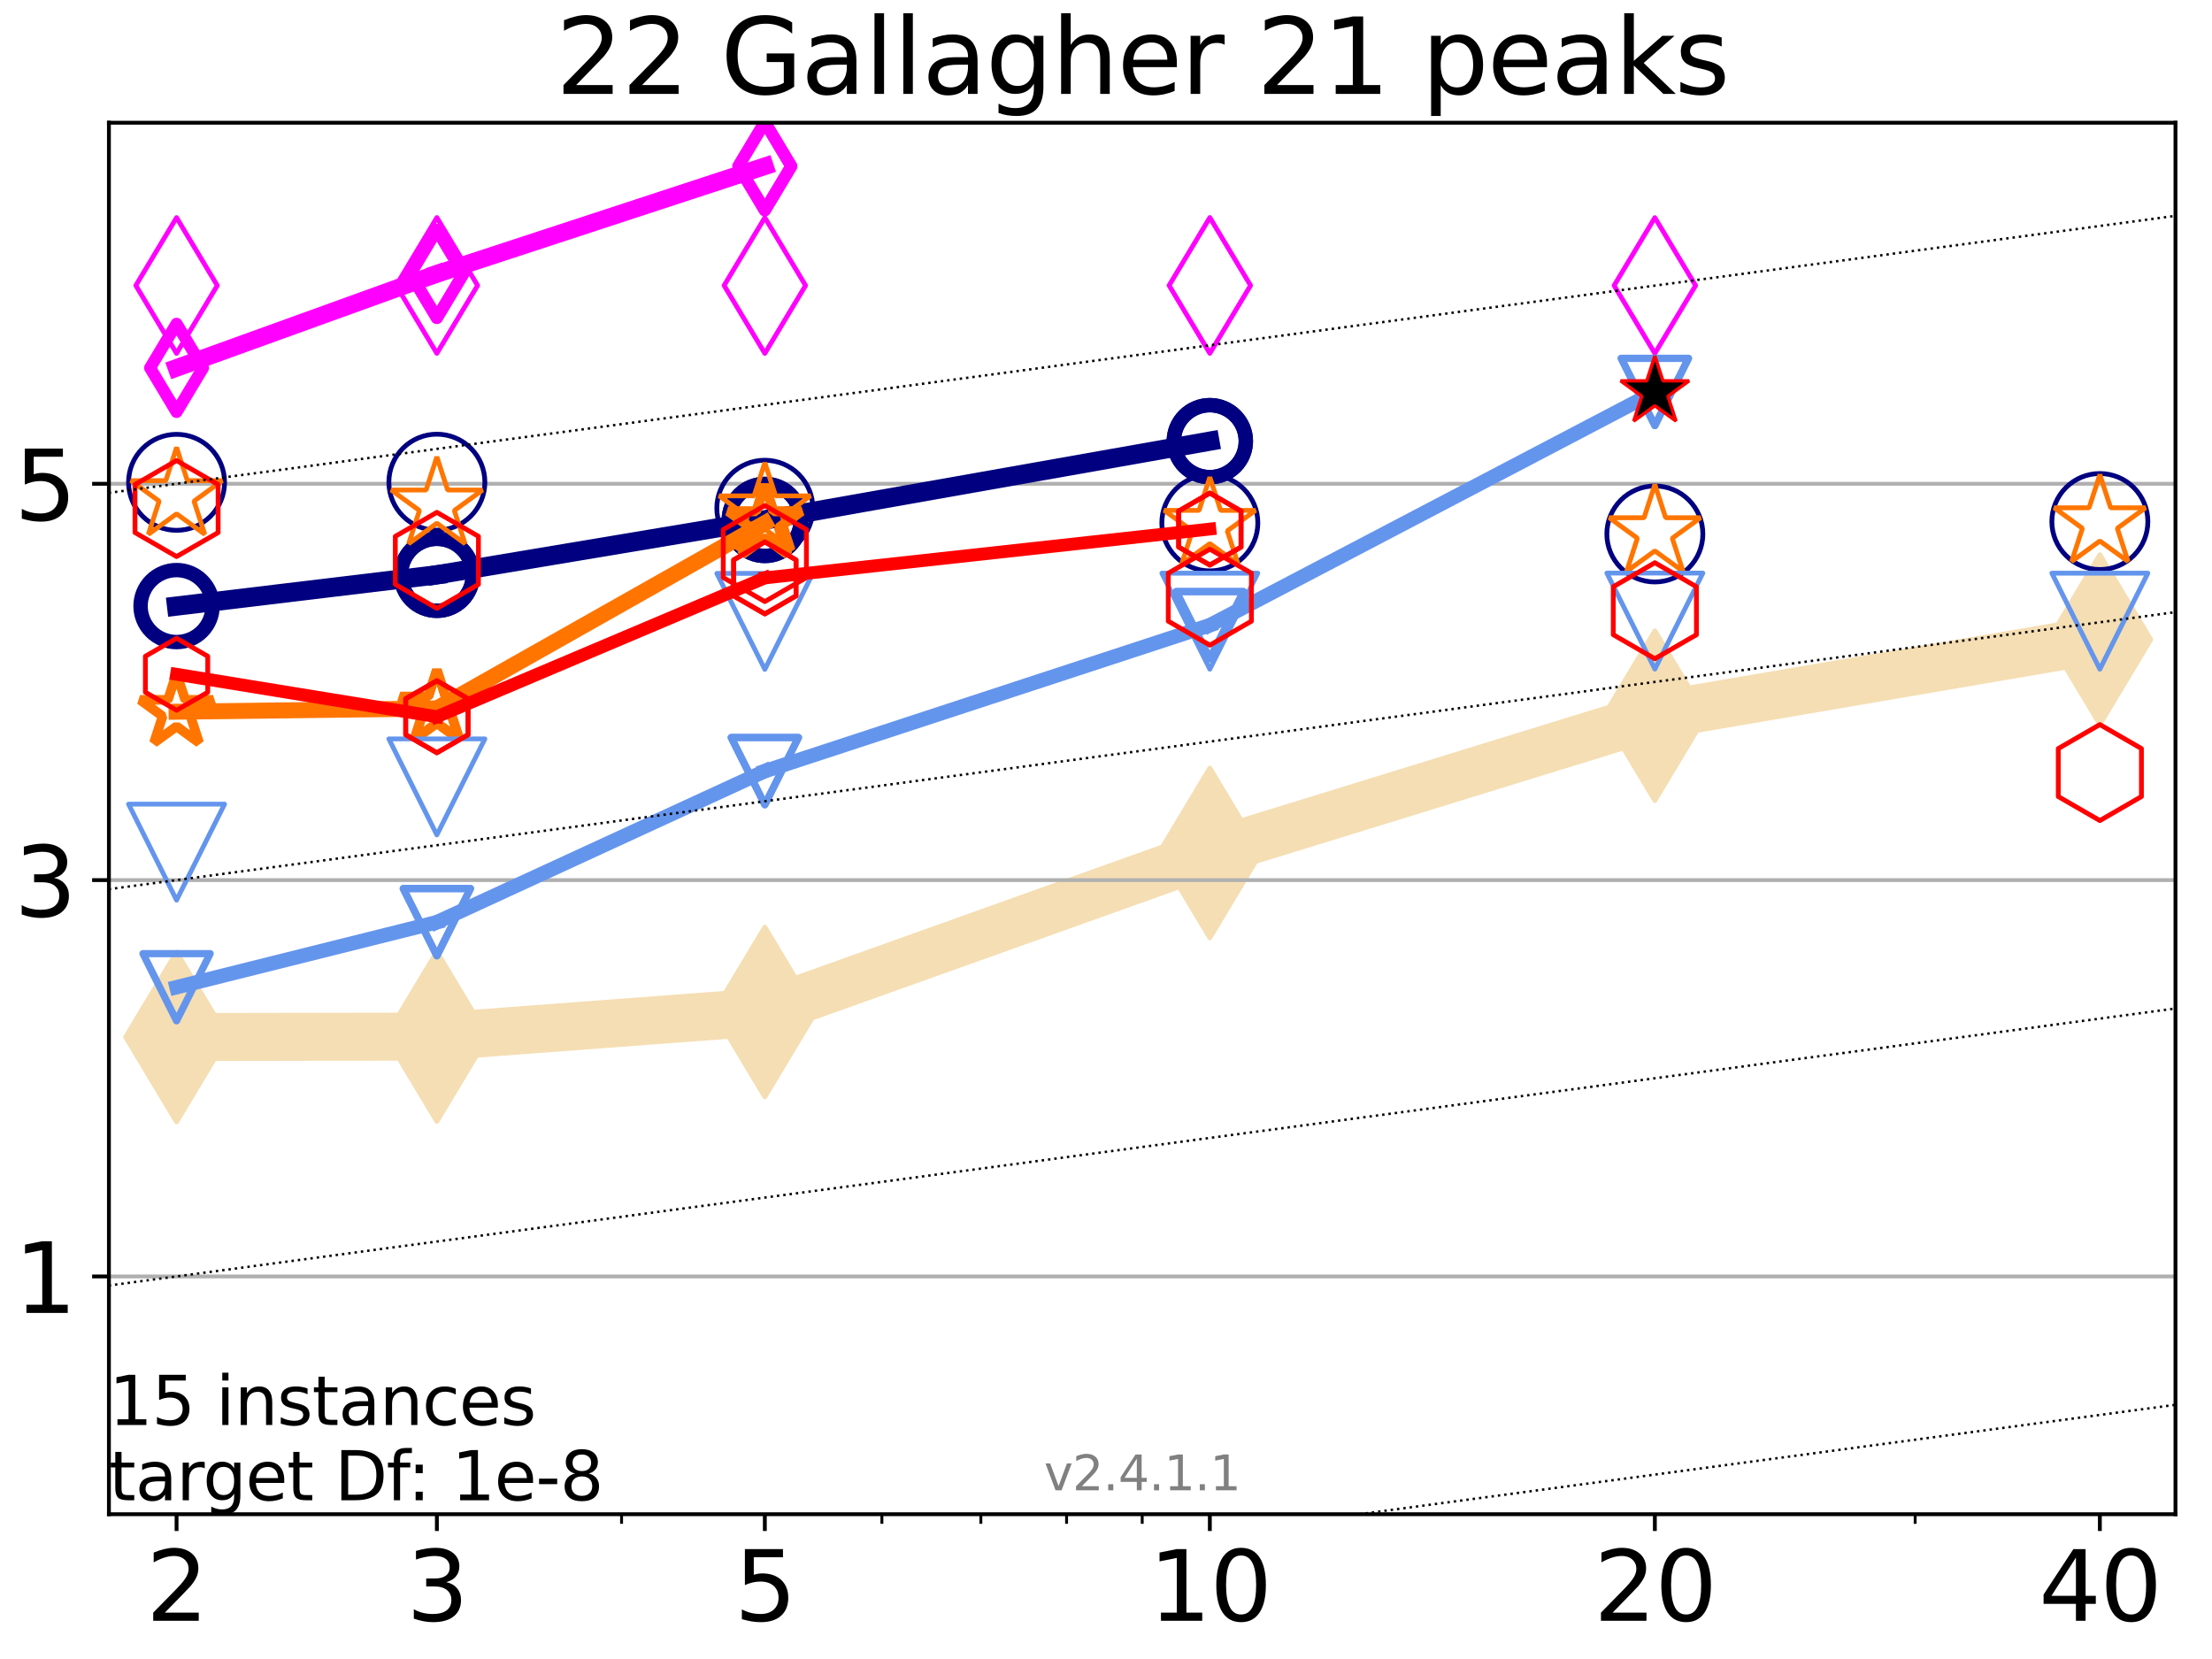 <?xml version="1.0" encoding="utf-8" standalone="no"?>
<!DOCTYPE svg PUBLIC "-//W3C//DTD SVG 1.1//EN"
  "http://www.w3.org/Graphics/SVG/1.1/DTD/svg11.dtd">
<svg height="345.6pt" version="1.1" viewBox="0 0 460.8 345.6" width="460.8pt" xmlns="http://www.w3.org/2000/svg" xmlns:xlink="http://www.w3.org/1999/xlink">
 <defs>
  <style type="text/css">*{stroke-linecap:butt;stroke-linejoin:round;}</style>
 </defs>
 <g id="figure_1">
  <g id="patch_1">
   <path d="M 0 345.6 
L 460.8 345.6 
L 460.8 0 
L 0 0 
z
" style="fill:#ffffff;"/>
  </g>
  <g id="axes_1">
   <g id="patch_2">
    <path d="M 22.69 315.44 
L 453.192 315.44 
L 453.192 25.56 
L 22.69 25.56 
z
" style="fill:#ffffff;"/>
   </g>
   <g id="line2d_1">
    <path clip-path="url(#pcf78194de6)" d="M 36.781 216.029 
L 91.009 215.937 
L 159.329 210.816 
L 252.032 177.681 
L 344.736 149.09 
L 437.439 133.223 
" style="fill:none;stroke:#f5deb3;stroke-linecap:square;stroke-width:10;"/>
    <defs>
     <path d="M 0 17.678 
L 10.607 0 
L 0 -17.678 
L -10.607 0 
z
" id="mbb5fa7b439" style="stroke:#f5deb3;stroke-linejoin:miter;"/>
    </defs>
    <g clip-path="url(#pcf78194de6)">
     <use style="fill:#f5deb3;stroke:#f5deb3;stroke-linejoin:miter;" x="36.781" xlink:href="#mbb5fa7b439" y="216.029"/>
     <use style="fill:#f5deb3;stroke:#f5deb3;stroke-linejoin:miter;" x="91.009" xlink:href="#mbb5fa7b439" y="215.937"/>
     <use style="fill:#f5deb3;stroke:#f5deb3;stroke-linejoin:miter;" x="159.329" xlink:href="#mbb5fa7b439" y="210.816"/>
     <use style="fill:#f5deb3;stroke:#f5deb3;stroke-linejoin:miter;" x="252.032" xlink:href="#mbb5fa7b439" y="177.681"/>
     <use style="fill:#f5deb3;stroke:#f5deb3;stroke-linejoin:miter;" x="344.736" xlink:href="#mbb5fa7b439" y="149.09"/>
     <use style="fill:#f5deb3;stroke:#f5deb3;stroke-linejoin:miter;" x="437.439" xlink:href="#mbb5fa7b439" y="133.223"/>
    </g>
   </g>
   <g id="matplotlib.axis_1">
    <g id="xtick_1">
     <g id="line2d_2">
      <defs>
       <path d="M 0 0 
L 0 3.5 
" id="m80ddb4272e" style="stroke:#000000;stroke-width:0.8;"/>
      </defs>
      <g>
       <use style="stroke:#000000;stroke-width:0.8;" x="36.781" xlink:href="#m80ddb4272e" y="315.44"/>
      </g>
     </g>
     <g id="text_1">
      <!-- 2 -->
      <g transform="translate(30.419 337.637)scale(0.2 -0.2)">
       <defs>
        <path d="M 1228 531 
L 3431 531 
L 3431 0 
L 469 0 
L 469 531 
Q 828 903 1448 1529 
Q 2069 2156 2228 2338 
Q 2531 2678 2651 2914 
Q 2772 3150 2772 3378 
Q 2772 3750 2511 3984 
Q 2250 4219 1831 4219 
Q 1534 4219 1204 4116 
Q 875 4013 500 3803 
L 500 4441 
Q 881 4594 1212 4672 
Q 1544 4750 1819 4750 
Q 2544 4750 2975 4387 
Q 3406 4025 3406 3419 
Q 3406 3131 3298 2873 
Q 3191 2616 2906 2266 
Q 2828 2175 2409 1742 
Q 1991 1309 1228 531 
z
" id="DejaVuSans-32" transform="scale(0.016)"/>
       </defs>
       <use xlink:href="#DejaVuSans-32"/>
      </g>
     </g>
    </g>
    <g id="xtick_2">
     <g id="line2d_3">
      <g>
       <use style="stroke:#000000;stroke-width:0.8;" x="91.009" xlink:href="#m80ddb4272e" y="315.44"/>
      </g>
     </g>
     <g id="text_2">
      <!-- 3 -->
      <g transform="translate(84.647 337.637)scale(0.2 -0.2)">
       <defs>
        <path d="M 2597 2516 
Q 3050 2419 3304 2112 
Q 3559 1806 3559 1356 
Q 3559 666 3084 287 
Q 2609 -91 1734 -91 
Q 1441 -91 1130 -33 
Q 819 25 488 141 
L 488 750 
Q 750 597 1062 519 
Q 1375 441 1716 441 
Q 2309 441 2620 675 
Q 2931 909 2931 1356 
Q 2931 1769 2642 2001 
Q 2353 2234 1838 2234 
L 1294 2234 
L 1294 2753 
L 1863 2753 
Q 2328 2753 2575 2939 
Q 2822 3125 2822 3475 
Q 2822 3834 2567 4026 
Q 2313 4219 1838 4219 
Q 1578 4219 1281 4162 
Q 984 4106 628 3988 
L 628 4550 
Q 988 4650 1302 4700 
Q 1616 4750 1894 4750 
Q 2613 4750 3031 4423 
Q 3450 4097 3450 3541 
Q 3450 3153 3228 2886 
Q 3006 2619 2597 2516 
z
" id="DejaVuSans-33" transform="scale(0.016)"/>
       </defs>
       <use xlink:href="#DejaVuSans-33"/>
      </g>
     </g>
    </g>
    <g id="xtick_3">
     <g id="line2d_4">
      <g>
       <use style="stroke:#000000;stroke-width:0.8;" x="159.329" xlink:href="#m80ddb4272e" y="315.44"/>
      </g>
     </g>
     <g id="text_3">
      <!-- 5 -->
      <g transform="translate(152.966 337.637)scale(0.2 -0.2)">
       <defs>
        <path d="M 691 4666 
L 3169 4666 
L 3169 4134 
L 1269 4134 
L 1269 2991 
Q 1406 3038 1543 3061 
Q 1681 3084 1819 3084 
Q 2600 3084 3056 2656 
Q 3513 2228 3513 1497 
Q 3513 744 3044 326 
Q 2575 -91 1722 -91 
Q 1428 -91 1123 -41 
Q 819 9 494 109 
L 494 744 
Q 775 591 1075 516 
Q 1375 441 1709 441 
Q 2250 441 2565 725 
Q 2881 1009 2881 1497 
Q 2881 1984 2565 2268 
Q 2250 2553 1709 2553 
Q 1456 2553 1204 2497 
Q 953 2441 691 2322 
L 691 4666 
z
" id="DejaVuSans-35" transform="scale(0.016)"/>
       </defs>
       <use xlink:href="#DejaVuSans-35"/>
      </g>
     </g>
    </g>
    <g id="xtick_4">
     <g id="line2d_5">
      <g>
       <use style="stroke:#000000;stroke-width:0.8;" x="252.032" xlink:href="#m80ddb4272e" y="315.44"/>
      </g>
     </g>
     <g id="text_4">
      <!-- 10 -->
      <g transform="translate(239.307 337.637)scale(0.2 -0.2)">
       <defs>
        <path d="M 794 531 
L 1825 531 
L 1825 4091 
L 703 3866 
L 703 4441 
L 1819 4666 
L 2450 4666 
L 2450 531 
L 3481 531 
L 3481 0 
L 794 0 
L 794 531 
z
" id="DejaVuSans-31" transform="scale(0.016)"/>
        <path d="M 2034 4250 
Q 1547 4250 1301 3770 
Q 1056 3291 1056 2328 
Q 1056 1369 1301 889 
Q 1547 409 2034 409 
Q 2525 409 2770 889 
Q 3016 1369 3016 2328 
Q 3016 3291 2770 3770 
Q 2525 4250 2034 4250 
z
M 2034 4750 
Q 2819 4750 3233 4129 
Q 3647 3509 3647 2328 
Q 3647 1150 3233 529 
Q 2819 -91 2034 -91 
Q 1250 -91 836 529 
Q 422 1150 422 2328 
Q 422 3509 836 4129 
Q 1250 4750 2034 4750 
z
" id="DejaVuSans-30" transform="scale(0.016)"/>
       </defs>
       <use xlink:href="#DejaVuSans-31"/>
       <use x="63.623" xlink:href="#DejaVuSans-30"/>
      </g>
     </g>
    </g>
    <g id="xtick_5">
     <g id="line2d_6">
      <g>
       <use style="stroke:#000000;stroke-width:0.8;" x="344.736" xlink:href="#m80ddb4272e" y="315.44"/>
      </g>
     </g>
     <g id="text_5">
      <!-- 20 -->
      <g transform="translate(332.011 337.637)scale(0.2 -0.2)">
       <use xlink:href="#DejaVuSans-32"/>
       <use x="63.623" xlink:href="#DejaVuSans-30"/>
      </g>
     </g>
    </g>
    <g id="xtick_6">
     <g id="line2d_7">
      <g>
       <use style="stroke:#000000;stroke-width:0.8;" x="437.439" xlink:href="#m80ddb4272e" y="315.44"/>
      </g>
     </g>
     <g id="text_6">
      <!-- 40 -->
      <g transform="translate(424.714 337.637)scale(0.2 -0.2)">
       <defs>
        <path d="M 2419 4116 
L 825 1625 
L 2419 1625 
L 2419 4116 
z
M 2253 4666 
L 3047 4666 
L 3047 1625 
L 3713 1625 
L 3713 1100 
L 3047 1100 
L 3047 0 
L 2419 0 
L 2419 1100 
L 313 1100 
L 313 1709 
L 2253 4666 
z
" id="DejaVuSans-34" transform="scale(0.016)"/>
       </defs>
       <use xlink:href="#DejaVuSans-34"/>
       <use x="63.623" xlink:href="#DejaVuSans-30"/>
      </g>
     </g>
    </g>
    <g id="xtick_7">
     <g id="line2d_8">
      <defs>
       <path d="M 0 0 
L 0 2 
" id="m6b74f364c6" style="stroke:#000000;stroke-width:0.6;"/>
      </defs>
      <g>
       <use style="stroke:#000000;stroke-width:0.6;" x="129.485" xlink:href="#m6b74f364c6" y="315.44"/>
      </g>
     </g>
    </g>
    <g id="xtick_8">
     <g id="line2d_9">
      <g>
       <use style="stroke:#000000;stroke-width:0.6;" x="183.713" xlink:href="#m6b74f364c6" y="315.44"/>
      </g>
     </g>
    </g>
    <g id="xtick_9">
     <g id="line2d_10">
      <g>
       <use style="stroke:#000000;stroke-width:0.6;" x="204.329" xlink:href="#m6b74f364c6" y="315.44"/>
      </g>
     </g>
    </g>
    <g id="xtick_10">
     <g id="line2d_11">
      <g>
       <use style="stroke:#000000;stroke-width:0.6;" x="222.188" xlink:href="#m6b74f364c6" y="315.44"/>
      </g>
     </g>
    </g>
    <g id="xtick_11">
     <g id="line2d_12">
      <g>
       <use style="stroke:#000000;stroke-width:0.6;" x="237.941" xlink:href="#m6b74f364c6" y="315.44"/>
      </g>
     </g>
    </g>
    <g id="xtick_12">
     <g id="line2d_13">
      <g>
       <use style="stroke:#000000;stroke-width:0.6;" x="398.964" xlink:href="#m6b74f364c6" y="315.44"/>
      </g>
     </g>
    </g>
   </g>
   <g id="matplotlib.axis_2">
    <g id="ytick_1">
     <g id="line2d_14">
      <path clip-path="url(#pcf78194de6)" d="M 22.69 265.903 
L 453.192 265.903 
" style="fill:none;stroke:#b0b0b0;stroke-linecap:square;stroke-width:0.8;"/>
     </g>
     <g id="line2d_15">
      <defs>
       <path d="M 0 0 
L -3.5 0 
" id="m88bcc2e259" style="stroke:#000000;stroke-width:0.8;"/>
      </defs>
      <g>
       <use style="stroke:#000000;stroke-width:0.8;" x="22.69" xlink:href="#m88bcc2e259" y="265.903"/>
      </g>
     </g>
     <g id="text_7">
      <!-- 1 -->
      <g transform="translate(2.965 273.502)scale(0.2 -0.2)">
       <use xlink:href="#DejaVuSans-31"/>
      </g>
     </g>
    </g>
    <g id="ytick_2">
     <g id="line2d_16">
      <path clip-path="url(#pcf78194de6)" d="M 22.69 183.342 
L 453.192 183.342 
" style="fill:none;stroke:#b0b0b0;stroke-linecap:square;stroke-width:0.8;"/>
     </g>
     <g id="line2d_17">
      <g>
       <use style="stroke:#000000;stroke-width:0.8;" x="22.69" xlink:href="#m88bcc2e259" y="183.342"/>
      </g>
     </g>
     <g id="text_8">
      <!-- 3 -->
      <g transform="translate(2.965 190.94)scale(0.2 -0.2)">
       <use xlink:href="#DejaVuSans-33"/>
      </g>
     </g>
    </g>
    <g id="ytick_3">
     <g id="line2d_18">
      <path clip-path="url(#pcf78194de6)" d="M 22.69 100.78 
L 453.192 100.78 
" style="fill:none;stroke:#b0b0b0;stroke-linecap:square;stroke-width:0.8;"/>
     </g>
     <g id="line2d_19">
      <g>
       <use style="stroke:#000000;stroke-width:0.8;" x="22.69" xlink:href="#m88bcc2e259" y="100.78"/>
      </g>
     </g>
     <g id="text_9">
      <!-- 5 -->
      <g transform="translate(2.965 108.379)scale(0.2 -0.2)">
       <use xlink:href="#DejaVuSans-35"/>
      </g>
     </g>
    </g>
   </g>
   <g id="line2d_20">
    <path clip-path="url(#pcf78194de6)" d="M 36.781 126.257 
L 91.009 119.74 
" style="fill:none;stroke:#000080;stroke-linecap:square;stroke-width:4;"/>
    <defs>
     <path d="M 0 7.5 
C 1.989 7.5 3.897 6.71 5.303 5.303 
C 6.71 3.897 7.5 1.989 7.5 0 
C 7.5 -1.989 6.71 -3.897 5.303 -5.303 
C 3.897 -6.71 1.989 -7.5 0 -7.5 
C -1.989 -7.5 -3.897 -6.71 -5.303 -5.303 
C -6.71 -3.897 -7.5 -1.989 -7.5 0 
C -7.5 1.989 -6.71 3.897 -5.303 5.303 
C -3.897 6.71 -1.989 7.5 0 7.5 
z
" id="m09c5ae857d" style="stroke:#000080;stroke-width:3;"/>
    </defs>
    <g clip-path="url(#pcf78194de6)">
     <use style="fill-opacity:0;stroke:#000080;stroke-width:3;" x="36.781" xlink:href="#m09c5ae857d" y="126.257"/>
     <use style="fill-opacity:0;stroke:#000080;stroke-width:3;" x="91.009" xlink:href="#m09c5ae857d" y="119.74"/>
    </g>
   </g>
   <g id="line2d_21">
    <path clip-path="url(#pcf78194de6)" d="M 91.009 119.74 
L 159.329 108.311 
" style="fill:none;stroke:#000080;stroke-linecap:square;stroke-width:4;"/>
    <g clip-path="url(#pcf78194de6)">
     <use style="fill-opacity:0;stroke:#000080;stroke-width:3;" x="91.009" xlink:href="#m09c5ae857d" y="119.74"/>
     <use style="fill-opacity:0;stroke:#000080;stroke-width:3;" x="159.329" xlink:href="#m09c5ae857d" y="108.311"/>
    </g>
   </g>
   <g id="line2d_22">
    <path clip-path="url(#pcf78194de6)" d="M 159.329 108.311 
L 252.032 91.9 
" style="fill:none;stroke:#000080;stroke-linecap:square;stroke-width:4;"/>
    <g clip-path="url(#pcf78194de6)">
     <use style="fill-opacity:0;stroke:#000080;stroke-width:3;" x="159.329" xlink:href="#m09c5ae857d" y="108.311"/>
     <use style="fill-opacity:0;stroke:#000080;stroke-width:3;" x="252.032" xlink:href="#m09c5ae857d" y="91.9"/>
    </g>
   </g>
   <g id="line2d_23">
    <path clip-path="url(#pcf78194de6)" d="M 252.032 91.9 
" style="fill:none;stroke:#000080;stroke-linecap:square;stroke-width:4;"/>
    <g clip-path="url(#pcf78194de6)">
     <use style="fill-opacity:0;stroke:#000080;stroke-width:3;" x="252.032" xlink:href="#m09c5ae857d" y="91.9"/>
    </g>
   </g>
   <g id="line2d_24"/>
   <g id="line2d_25">
    <defs>
     <path d="M 0 10 
C 2.652 10 5.196 8.946 7.071 7.071 
C 8.946 5.196 10 2.652 10 0 
C 10 -2.652 8.946 -5.196 7.071 -7.071 
C 5.196 -8.946 2.652 -10 0 -10 
C -2.652 -10 -5.196 -8.946 -7.071 -7.071 
C -8.946 -5.196 -10 -2.652 -10 0 
C -10 2.652 -8.946 5.196 -7.071 7.071 
C -5.196 8.946 -2.652 10 0 10 
z
" id="m86085e6a29" style="stroke:#000080;"/>
    </defs>
    <g clip-path="url(#pcf78194de6)">
     <use style="fill-opacity:0;stroke:#000080;" x="36.781" xlink:href="#m86085e6a29" y="100.478"/>
     <use style="fill-opacity:0;stroke:#000080;" x="91.009" xlink:href="#m86085e6a29" y="100.448"/>
     <use style="fill-opacity:0;stroke:#000080;" x="159.329" xlink:href="#m86085e6a29" y="105.877"/>
     <use style="fill-opacity:0;stroke:#000080;" x="252.032" xlink:href="#m86085e6a29" y="108.929"/>
     <use style="fill-opacity:0;stroke:#000080;" x="344.736" xlink:href="#m86085e6a29" y="111.232"/>
     <use style="fill-opacity:0;stroke:#000080;" x="437.439" xlink:href="#m86085e6a29" y="108.647"/>
    </g>
   </g>
   <g id="line2d_26">
    <path clip-path="url(#pcf78194de6)" d="M 36.781 76.637 
L 91.009 57.043 
" style="fill:none;stroke:#ff00ff;stroke-linecap:square;stroke-width:3.667;"/>
    <defs>
     <path d="M 0 9.192 
L 5.515 0 
L 0 -9.192 
L -5.515 0 
z
" id="mb5ac8f2605" style="stroke:#ff00ff;stroke-linejoin:miter;stroke-width:2.5;"/>
    </defs>
    <g clip-path="url(#pcf78194de6)">
     <use style="fill-opacity:0;stroke:#ff00ff;stroke-linejoin:miter;stroke-width:2.5;" x="36.781" xlink:href="#mb5ac8f2605" y="76.637"/>
     <use style="fill-opacity:0;stroke:#ff00ff;stroke-linejoin:miter;stroke-width:2.5;" x="91.009" xlink:href="#mb5ac8f2605" y="57.043"/>
    </g>
   </g>
   <g id="line2d_27">
    <path clip-path="url(#pcf78194de6)" d="M 91.009 57.043 
L 159.329 34.63 
" style="fill:none;stroke:#ff00ff;stroke-linecap:square;stroke-width:3.667;"/>
    <g clip-path="url(#pcf78194de6)">
     <use style="fill-opacity:0;stroke:#ff00ff;stroke-linejoin:miter;stroke-width:2.5;" x="91.009" xlink:href="#mb5ac8f2605" y="57.043"/>
     <use style="fill-opacity:0;stroke:#ff00ff;stroke-linejoin:miter;stroke-width:2.5;" x="159.329" xlink:href="#mb5ac8f2605" y="34.63"/>
    </g>
   </g>
   <g id="line2d_28">
    <path clip-path="url(#pcf78194de6)" d="M 159.329 34.63 
" style="fill:none;stroke:#ff00ff;stroke-linecap:square;stroke-width:3.667;"/>
    <g clip-path="url(#pcf78194de6)">
     <use style="fill-opacity:0;stroke:#ff00ff;stroke-linejoin:miter;stroke-width:2.5;" x="159.329" xlink:href="#mb5ac8f2605" y="34.63"/>
    </g>
   </g>
   <g id="line2d_29"/>
   <g id="line2d_30">
    <defs>
     <path d="M 0 14.142 
L 8.485 0 
L 0 -14.142 
L -8.485 0 
z
" id="me13a26fe24" style="stroke:#ff00ff;stroke-linejoin:miter;"/>
    </defs>
    <g clip-path="url(#pcf78194de6)">
     <use style="fill-opacity:0;stroke:#ff00ff;stroke-linejoin:miter;" x="36.781" xlink:href="#me13a26fe24" y="59.473"/>
     <use style="fill-opacity:0;stroke:#ff00ff;stroke-linejoin:miter;" x="91.009" xlink:href="#me13a26fe24" y="59.467"/>
     <use style="fill-opacity:0;stroke:#ff00ff;stroke-linejoin:miter;" x="159.329" xlink:href="#me13a26fe24" y="59.474"/>
     <use style="fill-opacity:0;stroke:#ff00ff;stroke-linejoin:miter;" x="252.032" xlink:href="#me13a26fe24" y="59.463"/>
     <use style="fill-opacity:0;stroke:#ff00ff;stroke-linejoin:miter;" x="344.736" xlink:href="#me13a26fe24" y="59.481"/>
    </g>
   </g>
   <g id="line2d_31">
    <path clip-path="url(#pcf78194de6)" d="M 36.781 148.261 
L 91.009 147.58 
" style="fill:none;stroke:#ff7500;stroke-linecap:square;stroke-width:3.333;"/>
    <defs>
     <path d="M 0 -8 
L -1.796 -2.472 
L -7.608 -2.472 
L -2.906 0.944 
L -4.702 6.472 
L -0 3.056 
L 4.702 6.472 
L 2.906 0.944 
L 7.608 -2.472 
L 1.796 -2.472 
z
" id="mae2a5cc394" style="stroke:#ff7500;stroke-linejoin:bevel;stroke-width:2;"/>
    </defs>
    <g clip-path="url(#pcf78194de6)">
     <use style="fill-opacity:0;stroke:#ff7500;stroke-linejoin:bevel;stroke-width:2;" x="36.781" xlink:href="#mae2a5cc394" y="148.261"/>
     <use style="fill-opacity:0;stroke:#ff7500;stroke-linejoin:bevel;stroke-width:2;" x="91.009" xlink:href="#mae2a5cc394" y="147.58"/>
    </g>
   </g>
   <g id="line2d_32">
    <path clip-path="url(#pcf78194de6)" d="M 91.009 147.58 
L 159.329 108.982 
" style="fill:none;stroke:#ff7500;stroke-linecap:square;stroke-width:3.333;"/>
    <g clip-path="url(#pcf78194de6)">
     <use style="fill-opacity:0;stroke:#ff7500;stroke-linejoin:bevel;stroke-width:2;" x="91.009" xlink:href="#mae2a5cc394" y="147.58"/>
     <use style="fill-opacity:0;stroke:#ff7500;stroke-linejoin:bevel;stroke-width:2;" x="159.329" xlink:href="#mae2a5cc394" y="108.982"/>
    </g>
   </g>
   <g id="line2d_33">
    <path clip-path="url(#pcf78194de6)" d="M 159.329 108.982 
" style="fill:none;stroke:#ff7500;stroke-linecap:square;stroke-width:3.333;"/>
    <g clip-path="url(#pcf78194de6)">
     <use style="fill-opacity:0;stroke:#ff7500;stroke-linejoin:bevel;stroke-width:2;" x="159.329" xlink:href="#mae2a5cc394" y="108.982"/>
    </g>
   </g>
   <g id="line2d_34"/>
   <g id="line2d_35">
    <defs>
     <path d="M 0 -10 
L -2.245 -3.09 
L -9.511 -3.09 
L -3.633 1.18 
L -5.878 8.09 
L -0 3.82 
L 5.878 8.09 
L 3.633 1.18 
L 9.511 -3.09 
L 2.245 -3.09 
z
" id="m08ef9c126f" style="stroke:#ff7500;stroke-linejoin:bevel;"/>
    </defs>
    <g clip-path="url(#pcf78194de6)">
     <use style="fill-opacity:0;stroke:#ff7500;stroke-linejoin:bevel;" x="36.781" xlink:href="#m08ef9c126f" y="103.218"/>
     <use style="fill-opacity:0;stroke:#ff7500;stroke-linejoin:bevel;" x="91.009" xlink:href="#m08ef9c126f" y="105.174"/>
     <use style="fill-opacity:0;stroke:#ff7500;stroke-linejoin:bevel;" x="159.329" xlink:href="#m08ef9c126f" y="106.391"/>
     <use style="fill-opacity:0;stroke:#ff7500;stroke-linejoin:bevel;" x="252.032" xlink:href="#m08ef9c126f" y="109.414"/>
     <use style="fill-opacity:0;stroke:#ff7500;stroke-linejoin:bevel;" x="344.736" xlink:href="#m08ef9c126f" y="110.94"/>
     <use style="fill-opacity:0;stroke:#ff7500;stroke-linejoin:bevel;" x="437.439" xlink:href="#m08ef9c126f" y="108.875"/>
    </g>
   </g>
   <g id="line2d_36">
    <path clip-path="url(#pcf78194de6)" d="M 36.781 205.656 
L 91.009 192.107 
" style="fill:none;stroke:#6495ed;stroke-linecap:square;stroke-width:3;"/>
    <defs>
     <path d="M -0 7 
L 7 -7 
L -7 -7 
z
" id="m71d3a58d8c" style="stroke:#6495ed;stroke-linejoin:miter;stroke-width:1.5;"/>
    </defs>
    <g clip-path="url(#pcf78194de6)">
     <use style="fill-opacity:0;stroke:#6495ed;stroke-linejoin:miter;stroke-width:1.5;" x="36.781" xlink:href="#m71d3a58d8c" y="205.656"/>
     <use style="fill-opacity:0;stroke:#6495ed;stroke-linejoin:miter;stroke-width:1.5;" x="91.009" xlink:href="#m71d3a58d8c" y="192.107"/>
    </g>
   </g>
   <g id="line2d_37">
    <path clip-path="url(#pcf78194de6)" d="M 91.009 192.107 
L 159.329 160.637 
" style="fill:none;stroke:#6495ed;stroke-linecap:square;stroke-width:3;"/>
    <g clip-path="url(#pcf78194de6)">
     <use style="fill-opacity:0;stroke:#6495ed;stroke-linejoin:miter;stroke-width:1.5;" x="91.009" xlink:href="#m71d3a58d8c" y="192.107"/>
     <use style="fill-opacity:0;stroke:#6495ed;stroke-linejoin:miter;stroke-width:1.5;" x="159.329" xlink:href="#m71d3a58d8c" y="160.637"/>
    </g>
   </g>
   <g id="line2d_38">
    <path clip-path="url(#pcf78194de6)" d="M 159.329 160.637 
L 252.032 130.232 
" style="fill:none;stroke:#6495ed;stroke-linecap:square;stroke-width:3;"/>
    <g clip-path="url(#pcf78194de6)">
     <use style="fill-opacity:0;stroke:#6495ed;stroke-linejoin:miter;stroke-width:1.5;" x="159.329" xlink:href="#m71d3a58d8c" y="160.637"/>
     <use style="fill-opacity:0;stroke:#6495ed;stroke-linejoin:miter;stroke-width:1.5;" x="252.032" xlink:href="#m71d3a58d8c" y="130.232"/>
    </g>
   </g>
   <g id="line2d_39">
    <path clip-path="url(#pcf78194de6)" d="M 252.032 130.232 
L 344.736 81.652 
" style="fill:none;stroke:#6495ed;stroke-linecap:square;stroke-width:3;"/>
    <g clip-path="url(#pcf78194de6)">
     <use style="fill-opacity:0;stroke:#6495ed;stroke-linejoin:miter;stroke-width:1.5;" x="252.032" xlink:href="#m71d3a58d8c" y="130.232"/>
     <use style="fill-opacity:0;stroke:#6495ed;stroke-linejoin:miter;stroke-width:1.5;" x="344.736" xlink:href="#m71d3a58d8c" y="81.652"/>
    </g>
   </g>
   <g id="line2d_40">
    <path clip-path="url(#pcf78194de6)" d="M 344.736 81.652 
" style="fill:none;stroke:#6495ed;stroke-linecap:square;stroke-width:3;"/>
    <g clip-path="url(#pcf78194de6)">
     <use style="fill-opacity:0;stroke:#6495ed;stroke-linejoin:miter;stroke-width:1.5;" x="344.736" xlink:href="#m71d3a58d8c" y="81.652"/>
    </g>
   </g>
   <g id="line2d_41"/>
   <g id="line2d_42">
    <defs>
     <path d="M -0 10 
L 10 -10 
L -10 -10 
z
" id="m88faed5842" style="stroke:#6495ed;stroke-linejoin:miter;"/>
    </defs>
    <g clip-path="url(#pcf78194de6)">
     <use style="fill-opacity:0;stroke:#6495ed;stroke-linejoin:miter;" x="36.781" xlink:href="#m88faed5842" y="177.516"/>
     <use style="fill-opacity:0;stroke:#6495ed;stroke-linejoin:miter;" x="91.009" xlink:href="#m88faed5842" y="163.929"/>
     <use style="fill-opacity:0;stroke:#6495ed;stroke-linejoin:miter;" x="159.329" xlink:href="#m88faed5842" y="129.449"/>
     <use style="fill-opacity:0;stroke:#6495ed;stroke-linejoin:miter;" x="252.032" xlink:href="#m88faed5842" y="129.404"/>
     <use style="fill-opacity:0;stroke:#6495ed;stroke-linejoin:miter;" x="344.736" xlink:href="#m88faed5842" y="129.387"/>
     <use style="fill-opacity:0;stroke:#6495ed;stroke-linejoin:miter;" x="437.439" xlink:href="#m88faed5842" y="129.401"/>
    </g>
   </g>
   <g id="line2d_43">
    <path clip-path="url(#pcf78194de6)" d="M 36.781 140.463 
L 91.009 149.311 
" style="fill:none;stroke:#ff0000;stroke-linecap:square;stroke-width:2.667;"/>
    <defs>
     <path d="M 0 -7.5 
L -6.495 -3.75 
L -6.495 3.75 
L -0 7.5 
L 6.495 3.75 
L 6.495 -3.75 
z
" id="mf9c84cf779" style="stroke:#ff0000;stroke-linejoin:miter;"/>
    </defs>
    <g clip-path="url(#pcf78194de6)">
     <use style="fill-opacity:0;stroke:#ff0000;stroke-linejoin:miter;" x="36.781" xlink:href="#mf9c84cf779" y="140.463"/>
     <use style="fill-opacity:0;stroke:#ff0000;stroke-linejoin:miter;" x="91.009" xlink:href="#mf9c84cf779" y="149.311"/>
    </g>
   </g>
   <g id="line2d_44">
    <path clip-path="url(#pcf78194de6)" d="M 91.009 149.311 
L 159.329 120.386 
" style="fill:none;stroke:#ff0000;stroke-linecap:square;stroke-width:2.667;"/>
    <g clip-path="url(#pcf78194de6)">
     <use style="fill-opacity:0;stroke:#ff0000;stroke-linejoin:miter;" x="91.009" xlink:href="#mf9c84cf779" y="149.311"/>
     <use style="fill-opacity:0;stroke:#ff0000;stroke-linejoin:miter;" x="159.329" xlink:href="#mf9c84cf779" y="120.386"/>
    </g>
   </g>
   <g id="line2d_45">
    <path clip-path="url(#pcf78194de6)" d="M 159.329 120.386 
L 252.032 110.213 
" style="fill:none;stroke:#ff0000;stroke-linecap:square;stroke-width:2.667;"/>
    <g clip-path="url(#pcf78194de6)">
     <use style="fill-opacity:0;stroke:#ff0000;stroke-linejoin:miter;" x="159.329" xlink:href="#mf9c84cf779" y="120.386"/>
     <use style="fill-opacity:0;stroke:#ff0000;stroke-linejoin:miter;" x="252.032" xlink:href="#mf9c84cf779" y="110.213"/>
    </g>
   </g>
   <g id="line2d_46">
    <path clip-path="url(#pcf78194de6)" d="M 252.032 110.213 
" style="fill:none;stroke:#ff0000;stroke-linecap:square;stroke-width:2.667;"/>
    <g clip-path="url(#pcf78194de6)">
     <use style="fill-opacity:0;stroke:#ff0000;stroke-linejoin:miter;" x="252.032" xlink:href="#mf9c84cf779" y="110.213"/>
    </g>
   </g>
   <g id="line2d_47"/>
   <g id="line2d_48">
    <defs>
     <path d="M 0 -10 
L -8.66 -5 
L -8.66 5 
L -0 10 
L 8.66 5 
L 8.66 -5 
z
" id="me5452a5c3f" style="stroke:#ff0000;stroke-linejoin:miter;"/>
    </defs>
    <g clip-path="url(#pcf78194de6)">
     <use style="fill-opacity:0;stroke:#ff0000;stroke-linejoin:miter;" x="36.781" xlink:href="#me5452a5c3f" y="105.943"/>
     <use style="fill-opacity:0;stroke:#ff0000;stroke-linejoin:miter;" x="91.009" xlink:href="#me5452a5c3f" y="116.733"/>
     <use style="fill-opacity:0;stroke:#ff0000;stroke-linejoin:miter;" x="159.329" xlink:href="#me5452a5c3f" y="115.319"/>
     <use style="fill-opacity:0;stroke:#ff0000;stroke-linejoin:miter;" x="252.032" xlink:href="#me5452a5c3f" y="124.401"/>
     <use style="fill-opacity:0;stroke:#ff0000;stroke-linejoin:miter;" x="344.736" xlink:href="#me5452a5c3f" y="127.225"/>
     <use style="fill-opacity:0;stroke:#ff0000;stroke-linejoin:miter;" x="437.439" xlink:href="#me5452a5c3f" y="160.94"/>
    </g>
   </g>
   <g id="line2d_49">
    <defs>
     <path d="M 0 -7.5 
L -1.684 -2.318 
L -7.133 -2.318 
L -2.725 0.885 
L -4.408 6.068 
L -0 2.865 
L 4.408 6.068 
L 2.725 0.885 
L 7.133 -2.318 
L 1.684 -2.318 
z
" id="mb1fbdb6a91" style="stroke:#ff0000;stroke-linejoin:bevel;stroke-width:0.7;"/>
    </defs>
    <g clip-path="url(#pcf78194de6)">
     <use style="stroke:#ff0000;stroke-linejoin:bevel;stroke-width:0.7;" x="344.736" xlink:href="#mb1fbdb6a91" y="81.652"/>
    </g>
   </g>
   <g id="line2d_50">
    <path clip-path="url(#pcf78194de6)" d="M 50.691 346.6 
L 461.8 291.492 
" style="fill:none;stroke:#000000;stroke-dasharray:0.5,0.825;stroke-dashoffset:0;stroke-width:0.5;"/>
   </g>
   <g id="line2d_51">
    <path clip-path="url(#pcf78194de6)" d="M -1 270.968 
L 461.8 208.93 
" style="fill:none;stroke:#000000;stroke-dasharray:0.5,0.825;stroke-dashoffset:0;stroke-width:0.5;"/>
   </g>
   <g id="line2d_52">
    <path clip-path="url(#pcf78194de6)" d="M -1 188.406 
L 461.8 126.369 
" style="fill:none;stroke:#000000;stroke-dasharray:0.5,0.825;stroke-dashoffset:0;stroke-width:0.5;"/>
   </g>
   <g id="line2d_53">
    <path clip-path="url(#pcf78194de6)" d="M -1 105.845 
L 461.8 43.808 
" style="fill:none;stroke:#000000;stroke-dasharray:0.5,0.825;stroke-dashoffset:0;stroke-width:0.5;"/>
   </g>
   <g id="line2d_54">
    <path clip-path="url(#pcf78194de6)" d="M -1 23.284 
L 180.156 -1 
" style="fill:none;stroke:#000000;stroke-dasharray:0.5,0.825;stroke-dashoffset:0;stroke-width:0.5;"/>
   </g>
   <g id="patch_3">
    <path d="M 22.69 315.44 
L 22.69 25.56 
" style="fill:none;stroke:#000000;stroke-linecap:square;stroke-linejoin:miter;stroke-width:0.8;"/>
   </g>
   <g id="patch_4">
    <path d="M 453.192 315.44 
L 453.192 25.56 
" style="fill:none;stroke:#000000;stroke-linecap:square;stroke-linejoin:miter;stroke-width:0.8;"/>
   </g>
   <g id="patch_5">
    <path d="M 22.69 315.44 
L 453.192 315.44 
" style="fill:none;stroke:#000000;stroke-linecap:square;stroke-linejoin:miter;stroke-width:0.8;"/>
   </g>
   <g id="patch_6">
    <path d="M 22.69 25.56 
L 453.192 25.56 
" style="fill:none;stroke:#000000;stroke-linecap:square;stroke-linejoin:miter;stroke-width:0.8;"/>
   </g>
   <g id="text_10">
    <!-- 15 instances -->
    <g transform="translate(22.69 296.851)scale(0.14 -0.14)">
     <defs>
      <path id="DejaVuSans-20" transform="scale(0.016)"/>
      <path d="M 603 3500 
L 1178 3500 
L 1178 0 
L 603 0 
L 603 3500 
z
M 603 4863 
L 1178 4863 
L 1178 4134 
L 603 4134 
L 603 4863 
z
" id="DejaVuSans-69" transform="scale(0.016)"/>
      <path d="M 3513 2113 
L 3513 0 
L 2938 0 
L 2938 2094 
Q 2938 2591 2744 2837 
Q 2550 3084 2163 3084 
Q 1697 3084 1428 2787 
Q 1159 2491 1159 1978 
L 1159 0 
L 581 0 
L 581 3500 
L 1159 3500 
L 1159 2956 
Q 1366 3272 1645 3428 
Q 1925 3584 2291 3584 
Q 2894 3584 3203 3211 
Q 3513 2838 3513 2113 
z
" id="DejaVuSans-6e" transform="scale(0.016)"/>
      <path d="M 2834 3397 
L 2834 2853 
Q 2591 2978 2328 3040 
Q 2066 3103 1784 3103 
Q 1356 3103 1142 2972 
Q 928 2841 928 2578 
Q 928 2378 1081 2264 
Q 1234 2150 1697 2047 
L 1894 2003 
Q 2506 1872 2764 1633 
Q 3022 1394 3022 966 
Q 3022 478 2636 193 
Q 2250 -91 1575 -91 
Q 1294 -91 989 -36 
Q 684 19 347 128 
L 347 722 
Q 666 556 975 473 
Q 1284 391 1588 391 
Q 1994 391 2212 530 
Q 2431 669 2431 922 
Q 2431 1156 2273 1281 
Q 2116 1406 1581 1522 
L 1381 1569 
Q 847 1681 609 1914 
Q 372 2147 372 2553 
Q 372 3047 722 3315 
Q 1072 3584 1716 3584 
Q 2034 3584 2315 3537 
Q 2597 3491 2834 3397 
z
" id="DejaVuSans-73" transform="scale(0.016)"/>
      <path d="M 1172 4494 
L 1172 3500 
L 2356 3500 
L 2356 3053 
L 1172 3053 
L 1172 1153 
Q 1172 725 1289 603 
Q 1406 481 1766 481 
L 2356 481 
L 2356 0 
L 1766 0 
Q 1100 0 847 248 
Q 594 497 594 1153 
L 594 3053 
L 172 3053 
L 172 3500 
L 594 3500 
L 594 4494 
L 1172 4494 
z
" id="DejaVuSans-74" transform="scale(0.016)"/>
      <path d="M 2194 1759 
Q 1497 1759 1228 1600 
Q 959 1441 959 1056 
Q 959 750 1161 570 
Q 1363 391 1709 391 
Q 2188 391 2477 730 
Q 2766 1069 2766 1631 
L 2766 1759 
L 2194 1759 
z
M 3341 1997 
L 3341 0 
L 2766 0 
L 2766 531 
Q 2569 213 2275 61 
Q 1981 -91 1556 -91 
Q 1019 -91 701 211 
Q 384 513 384 1019 
Q 384 1609 779 1909 
Q 1175 2209 1959 2209 
L 2766 2209 
L 2766 2266 
Q 2766 2663 2505 2880 
Q 2244 3097 1772 3097 
Q 1472 3097 1187 3025 
Q 903 2953 641 2809 
L 641 3341 
Q 956 3463 1253 3523 
Q 1550 3584 1831 3584 
Q 2591 3584 2966 3190 
Q 3341 2797 3341 1997 
z
" id="DejaVuSans-61" transform="scale(0.016)"/>
      <path d="M 3122 3366 
L 3122 2828 
Q 2878 2963 2633 3030 
Q 2388 3097 2138 3097 
Q 1578 3097 1268 2742 
Q 959 2388 959 1747 
Q 959 1106 1268 751 
Q 1578 397 2138 397 
Q 2388 397 2633 464 
Q 2878 531 3122 666 
L 3122 134 
Q 2881 22 2623 -34 
Q 2366 -91 2075 -91 
Q 1284 -91 818 406 
Q 353 903 353 1747 
Q 353 2603 823 3093 
Q 1294 3584 2113 3584 
Q 2378 3584 2631 3529 
Q 2884 3475 3122 3366 
z
" id="DejaVuSans-63" transform="scale(0.016)"/>
      <path d="M 3597 1894 
L 3597 1613 
L 953 1613 
Q 991 1019 1311 708 
Q 1631 397 2203 397 
Q 2534 397 2845 478 
Q 3156 559 3463 722 
L 3463 178 
Q 3153 47 2828 -22 
Q 2503 -91 2169 -91 
Q 1331 -91 842 396 
Q 353 884 353 1716 
Q 353 2575 817 3079 
Q 1281 3584 2069 3584 
Q 2775 3584 3186 3129 
Q 3597 2675 3597 1894 
z
M 3022 2063 
Q 3016 2534 2758 2815 
Q 2500 3097 2075 3097 
Q 1594 3097 1305 2825 
Q 1016 2553 972 2059 
L 3022 2063 
z
" id="DejaVuSans-65" transform="scale(0.016)"/>
     </defs>
     <use xlink:href="#DejaVuSans-31"/>
     <use x="63.623" xlink:href="#DejaVuSans-35"/>
     <use x="127.246" xlink:href="#DejaVuSans-20"/>
     <use x="159.033" xlink:href="#DejaVuSans-69"/>
     <use x="186.816" xlink:href="#DejaVuSans-6e"/>
     <use x="250.195" xlink:href="#DejaVuSans-73"/>
     <use x="302.295" xlink:href="#DejaVuSans-74"/>
     <use x="341.504" xlink:href="#DejaVuSans-61"/>
     <use x="402.783" xlink:href="#DejaVuSans-6e"/>
     <use x="466.162" xlink:href="#DejaVuSans-63"/>
     <use x="521.143" xlink:href="#DejaVuSans-65"/>
     <use x="582.666" xlink:href="#DejaVuSans-73"/>
    </g>
    <!-- target Df: 1e-8 -->
    <g transform="translate(22.69 312.528)scale(0.14 -0.14)">
     <defs>
      <path d="M 2631 2963 
Q 2534 3019 2420 3045 
Q 2306 3072 2169 3072 
Q 1681 3072 1420 2755 
Q 1159 2438 1159 1844 
L 1159 0 
L 581 0 
L 581 3500 
L 1159 3500 
L 1159 2956 
Q 1341 3275 1631 3429 
Q 1922 3584 2338 3584 
Q 2397 3584 2469 3576 
Q 2541 3569 2628 3553 
L 2631 2963 
z
" id="DejaVuSans-72" transform="scale(0.016)"/>
      <path d="M 2906 1791 
Q 2906 2416 2648 2759 
Q 2391 3103 1925 3103 
Q 1463 3103 1205 2759 
Q 947 2416 947 1791 
Q 947 1169 1205 825 
Q 1463 481 1925 481 
Q 2391 481 2648 825 
Q 2906 1169 2906 1791 
z
M 3481 434 
Q 3481 -459 3084 -895 
Q 2688 -1331 1869 -1331 
Q 1566 -1331 1297 -1286 
Q 1028 -1241 775 -1147 
L 775 -588 
Q 1028 -725 1275 -790 
Q 1522 -856 1778 -856 
Q 2344 -856 2625 -561 
Q 2906 -266 2906 331 
L 2906 616 
Q 2728 306 2450 153 
Q 2172 0 1784 0 
Q 1141 0 747 490 
Q 353 981 353 1791 
Q 353 2603 747 3093 
Q 1141 3584 1784 3584 
Q 2172 3584 2450 3431 
Q 2728 3278 2906 2969 
L 2906 3500 
L 3481 3500 
L 3481 434 
z
" id="DejaVuSans-67" transform="scale(0.016)"/>
      <path d="M 1259 4147 
L 1259 519 
L 2022 519 
Q 2988 519 3436 956 
Q 3884 1394 3884 2338 
Q 3884 3275 3436 3711 
Q 2988 4147 2022 4147 
L 1259 4147 
z
M 628 4666 
L 1925 4666 
Q 3281 4666 3915 4102 
Q 4550 3538 4550 2338 
Q 4550 1131 3912 565 
Q 3275 0 1925 0 
L 628 0 
L 628 4666 
z
" id="DejaVuSans-44" transform="scale(0.016)"/>
      <path d="M 2375 4863 
L 2375 4384 
L 1825 4384 
Q 1516 4384 1395 4259 
Q 1275 4134 1275 3809 
L 1275 3500 
L 2222 3500 
L 2222 3053 
L 1275 3053 
L 1275 0 
L 697 0 
L 697 3053 
L 147 3053 
L 147 3500 
L 697 3500 
L 697 3744 
Q 697 4328 969 4595 
Q 1241 4863 1831 4863 
L 2375 4863 
z
" id="DejaVuSans-66" transform="scale(0.016)"/>
      <path d="M 750 794 
L 1409 794 
L 1409 0 
L 750 0 
L 750 794 
z
M 750 3309 
L 1409 3309 
L 1409 2516 
L 750 2516 
L 750 3309 
z
" id="DejaVuSans-3a" transform="scale(0.016)"/>
      <path d="M 313 2009 
L 1997 2009 
L 1997 1497 
L 313 1497 
L 313 2009 
z
" id="DejaVuSans-2d" transform="scale(0.016)"/>
      <path d="M 2034 2216 
Q 1584 2216 1326 1975 
Q 1069 1734 1069 1313 
Q 1069 891 1326 650 
Q 1584 409 2034 409 
Q 2484 409 2743 651 
Q 3003 894 3003 1313 
Q 3003 1734 2745 1975 
Q 2488 2216 2034 2216 
z
M 1403 2484 
Q 997 2584 770 2862 
Q 544 3141 544 3541 
Q 544 4100 942 4425 
Q 1341 4750 2034 4750 
Q 2731 4750 3128 4425 
Q 3525 4100 3525 3541 
Q 3525 3141 3298 2862 
Q 3072 2584 2669 2484 
Q 3125 2378 3379 2068 
Q 3634 1759 3634 1313 
Q 3634 634 3220 271 
Q 2806 -91 2034 -91 
Q 1263 -91 848 271 
Q 434 634 434 1313 
Q 434 1759 690 2068 
Q 947 2378 1403 2484 
z
M 1172 3481 
Q 1172 3119 1398 2916 
Q 1625 2713 2034 2713 
Q 2441 2713 2670 2916 
Q 2900 3119 2900 3481 
Q 2900 3844 2670 4047 
Q 2441 4250 2034 4250 
Q 1625 4250 1398 4047 
Q 1172 3844 1172 3481 
z
" id="DejaVuSans-38" transform="scale(0.016)"/>
     </defs>
     <use xlink:href="#DejaVuSans-74"/>
     <use x="39.209" xlink:href="#DejaVuSans-61"/>
     <use x="100.488" xlink:href="#DejaVuSans-72"/>
     <use x="139.852" xlink:href="#DejaVuSans-67"/>
     <use x="203.328" xlink:href="#DejaVuSans-65"/>
     <use x="264.852" xlink:href="#DejaVuSans-74"/>
     <use x="304.061" xlink:href="#DejaVuSans-20"/>
     <use x="335.848" xlink:href="#DejaVuSans-44"/>
     <use x="412.85" xlink:href="#DejaVuSans-66"/>
     <use x="444.43" xlink:href="#DejaVuSans-3a"/>
     <use x="478.121" xlink:href="#DejaVuSans-20"/>
     <use x="509.908" xlink:href="#DejaVuSans-31"/>
     <use x="573.531" xlink:href="#DejaVuSans-65"/>
     <use x="635.055" xlink:href="#DejaVuSans-2d"/>
     <use x="671.139" xlink:href="#DejaVuSans-38"/>
    </g>
   </g>
   <g id="text_11">
    <!-- v2.4.1.1 -->
    <g style="fill:#808080;" transform="translate(217.489 310.462)scale(0.1 -0.1)">
     <defs>
      <path d="M 191 3500 
L 800 3500 
L 1894 563 
L 2988 3500 
L 3597 3500 
L 2284 0 
L 1503 0 
L 191 3500 
z
" id="DejaVuSans-76" transform="scale(0.016)"/>
      <path d="M 684 794 
L 1344 794 
L 1344 0 
L 684 0 
L 684 794 
z
" id="DejaVuSans-2e" transform="scale(0.016)"/>
     </defs>
     <use xlink:href="#DejaVuSans-76"/>
     <use x="59.18" xlink:href="#DejaVuSans-32"/>
     <use x="122.803" xlink:href="#DejaVuSans-2e"/>
     <use x="154.59" xlink:href="#DejaVuSans-34"/>
     <use x="218.213" xlink:href="#DejaVuSans-2e"/>
     <use x="250" xlink:href="#DejaVuSans-31"/>
     <use x="313.623" xlink:href="#DejaVuSans-2e"/>
     <use x="345.41" xlink:href="#DejaVuSans-31"/>
    </g>
   </g>
   <g id="text_12">
    <!-- 22 Gallagher 21 peaks -->
    <g transform="translate(115.766 19.56)scale(0.216 -0.216)">
     <defs>
      <path d="M 3809 666 
L 3809 1919 
L 2778 1919 
L 2778 2438 
L 4434 2438 
L 4434 434 
Q 4069 175 3628 42 
Q 3188 -91 2688 -91 
Q 1594 -91 976 548 
Q 359 1188 359 2328 
Q 359 3472 976 4111 
Q 1594 4750 2688 4750 
Q 3144 4750 3555 4637 
Q 3966 4525 4313 4306 
L 4313 3634 
Q 3963 3931 3569 4081 
Q 3175 4231 2741 4231 
Q 1884 4231 1454 3753 
Q 1025 3275 1025 2328 
Q 1025 1384 1454 906 
Q 1884 428 2741 428 
Q 3075 428 3337 486 
Q 3600 544 3809 666 
z
" id="DejaVuSans-47" transform="scale(0.016)"/>
      <path d="M 603 4863 
L 1178 4863 
L 1178 0 
L 603 0 
L 603 4863 
z
" id="DejaVuSans-6c" transform="scale(0.016)"/>
      <path d="M 3513 2113 
L 3513 0 
L 2938 0 
L 2938 2094 
Q 2938 2591 2744 2837 
Q 2550 3084 2163 3084 
Q 1697 3084 1428 2787 
Q 1159 2491 1159 1978 
L 1159 0 
L 581 0 
L 581 4863 
L 1159 4863 
L 1159 2956 
Q 1366 3272 1645 3428 
Q 1925 3584 2291 3584 
Q 2894 3584 3203 3211 
Q 3513 2838 3513 2113 
z
" id="DejaVuSans-68" transform="scale(0.016)"/>
      <path d="M 1159 525 
L 1159 -1331 
L 581 -1331 
L 581 3500 
L 1159 3500 
L 1159 2969 
Q 1341 3281 1617 3432 
Q 1894 3584 2278 3584 
Q 2916 3584 3314 3078 
Q 3713 2572 3713 1747 
Q 3713 922 3314 415 
Q 2916 -91 2278 -91 
Q 1894 -91 1617 61 
Q 1341 213 1159 525 
z
M 3116 1747 
Q 3116 2381 2855 2742 
Q 2594 3103 2138 3103 
Q 1681 3103 1420 2742 
Q 1159 2381 1159 1747 
Q 1159 1113 1420 752 
Q 1681 391 2138 391 
Q 2594 391 2855 752 
Q 3116 1113 3116 1747 
z
" id="DejaVuSans-70" transform="scale(0.016)"/>
      <path d="M 581 4863 
L 1159 4863 
L 1159 1991 
L 2875 3500 
L 3609 3500 
L 1753 1863 
L 3688 0 
L 2938 0 
L 1159 1709 
L 1159 0 
L 581 0 
L 581 4863 
z
" id="DejaVuSans-6b" transform="scale(0.016)"/>
     </defs>
     <use xlink:href="#DejaVuSans-32"/>
     <use x="63.623" xlink:href="#DejaVuSans-32"/>
     <use x="127.246" xlink:href="#DejaVuSans-20"/>
     <use x="159.033" xlink:href="#DejaVuSans-47"/>
     <use x="236.523" xlink:href="#DejaVuSans-61"/>
     <use x="297.803" xlink:href="#DejaVuSans-6c"/>
     <use x="325.586" xlink:href="#DejaVuSans-6c"/>
     <use x="353.369" xlink:href="#DejaVuSans-61"/>
     <use x="414.648" xlink:href="#DejaVuSans-67"/>
     <use x="478.125" xlink:href="#DejaVuSans-68"/>
     <use x="541.504" xlink:href="#DejaVuSans-65"/>
     <use x="603.027" xlink:href="#DejaVuSans-72"/>
     <use x="644.141" xlink:href="#DejaVuSans-20"/>
     <use x="675.928" xlink:href="#DejaVuSans-32"/>
     <use x="739.551" xlink:href="#DejaVuSans-31"/>
     <use x="803.174" xlink:href="#DejaVuSans-20"/>
     <use x="834.961" xlink:href="#DejaVuSans-70"/>
     <use x="898.438" xlink:href="#DejaVuSans-65"/>
     <use x="959.961" xlink:href="#DejaVuSans-61"/>
     <use x="1021.24" xlink:href="#DejaVuSans-6b"/>
     <use x="1079.15" xlink:href="#DejaVuSans-73"/>
    </g>
   </g>
  </g>
 </g>
 <defs>
  <clipPath id="pcf78194de6">
   <rect height="289.88" width="430.502" x="22.69" y="25.56"/>
  </clipPath>
 </defs>
</svg>
